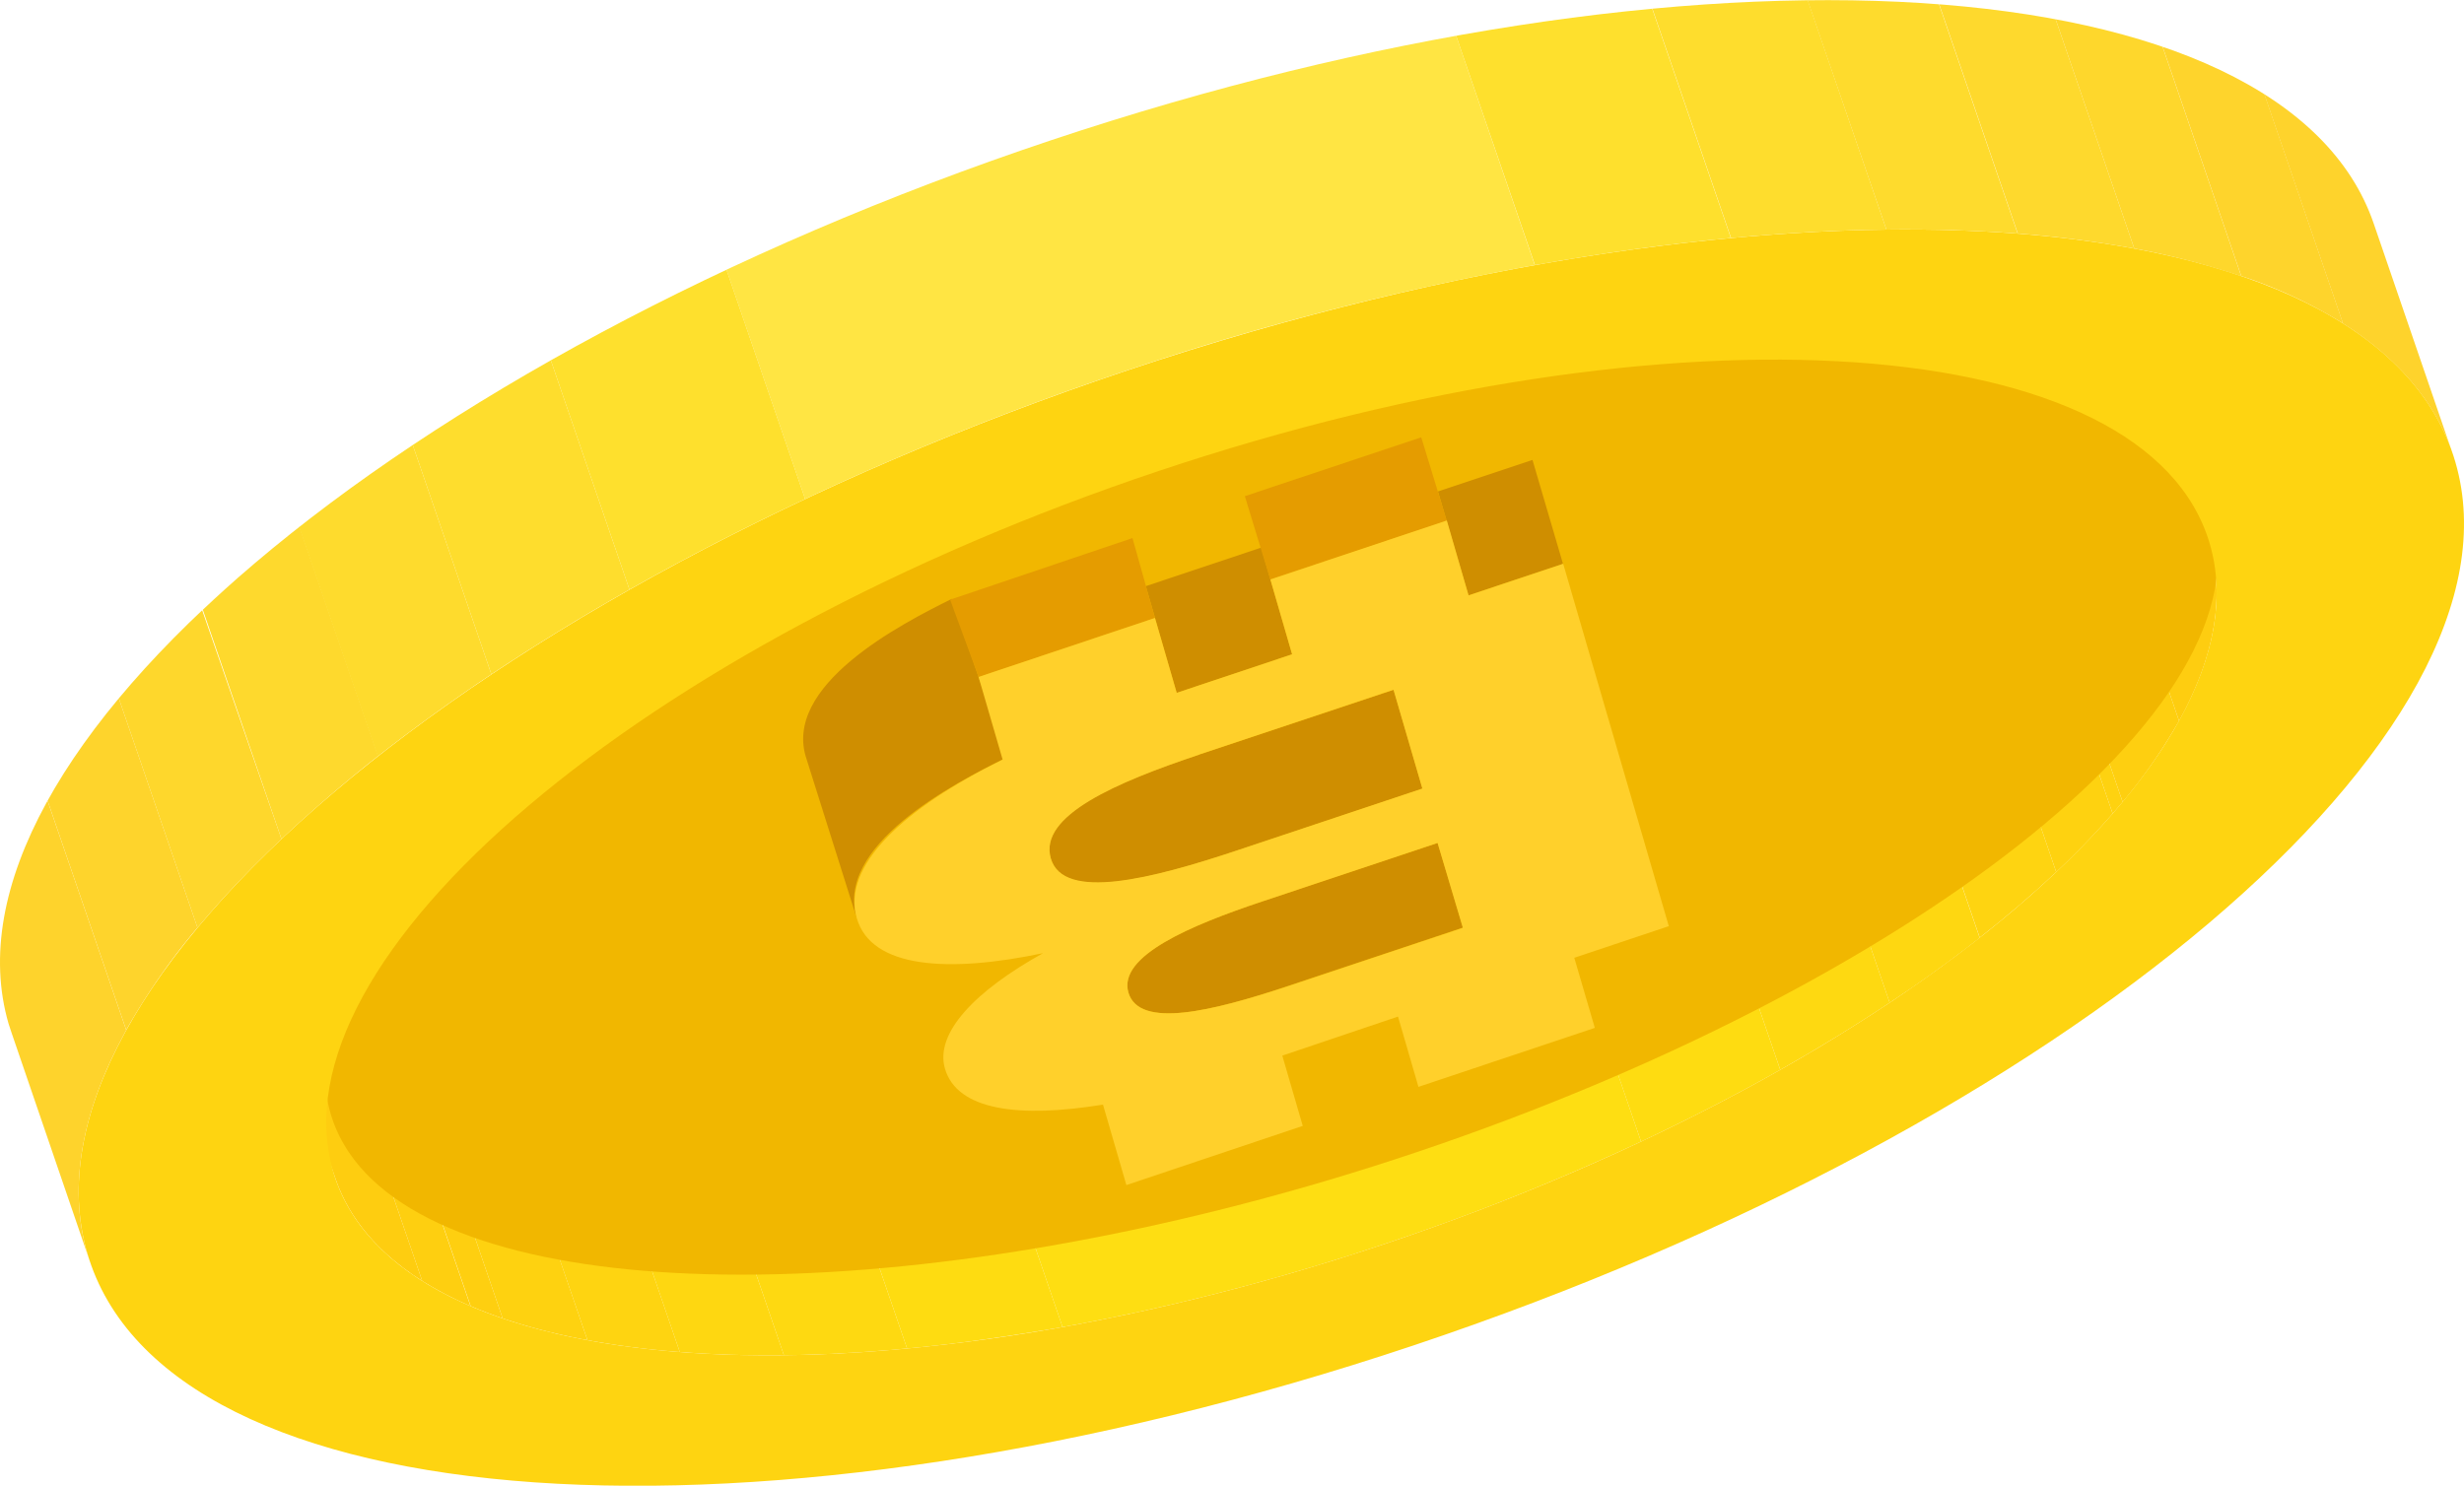 <svg xmlns="http://www.w3.org/2000/svg" xmlns:xlink="http://www.w3.org/1999/xlink" viewBox="0 0 266.42 160.67"><defs><style>.cls-1{fill:none;}.cls-2{isolation:isolate;}.cls-3{clip-path:url(#clip-path);}.cls-4{fill:#fecf10;}.cls-5{fill:#fed210;}.cls-6{fill:#fed411;}.cls-7{fill:#fed711;}.cls-8{fill:#fed911;}.cls-9{fill:#fedc11;}.cls-10{fill:#fede12;}.cls-11{clip-path:url(#clip-path-2);}.cls-12{fill:#fecd10;}.cls-13{clip-path:url(#clip-path-3);}.cls-14{fill:#f1b700;}.cls-15{fill:#cf8e00;}.cls-16{fill:#e59c00;}.cls-17{fill:#ffd02b;}.cls-18{clip-path:url(#clip-path-4);}.cls-19{fill:#fed32c;}.cls-20{fill:#fed42c;}.cls-21{fill:#fed72c;}.cls-22{fill:#fed92d;}.cls-23{fill:#fedb2d;}.cls-24{fill:#fedd2d;}.cls-25{fill:#fee02d;}.cls-26{fill:#ffe543;}</style><clipPath id="clip-path" transform="translate(-109.56 -165.84)"><path class="cls-1" d="M250.7,275.57c35-11.7,63.77-29.34,78.77-46.55L338,253.85c-15,17.21-43.75,34.84-78.77,46.54-40.56,13.55-78.42,15.44-98.78,6.7q-4.26-12.42-8.51-24.83C172.28,291,210.14,289.12,250.7,275.57Z"/></clipPath><clipPath id="clip-path-2" transform="translate(-109.56 -165.84)"><path class="cls-1" d="M151.92,282.26q4.25,12.4,8.51,24.83c-7.44-3.2-12.55-7.82-14.6-13.79l-8.51-24.83C139.37,274.45,144.48,279.07,151.92,282.26Z"/></clipPath><clipPath id="clip-path-3" transform="translate(-109.56 -165.84)"><path class="cls-1" d="M340,199.86c-.08-.27-.16-.54-.25-.81l8.51,24.83c.09.26.17.53.25.8C351,233.34,347,243.52,338,253.85L329.47,229C338.47,218.7,342.51,208.52,340,199.86Z"/></clipPath><clipPath id="clip-path-4" transform="translate(-109.56 -165.84)"><path class="cls-1" d="M119.32,302.39l-8.5-24.83c-.12-.34-.23-.67-.33-1-8.48-29.14,42-71.92,112.68-95.54,69.86-23.35,133.37-19.26,143.05,9l8.51,24.82c-9.68-28.22-73.19-32.31-143-9C161,229.44,110.52,272.22,119,301.37,119.1,301.71,119.21,302.05,119.32,302.39Z"/></clipPath></defs><title>bitcoin2</title><g id="Layer2"><g class="cls-2"><g class="cls-3"><g class="cls-2"><path class="cls-4" d="M155.21,304.37l-8.51-24.82a41.21,41.21,0,0,0,8.7,4.05l8.51,24.82a41.21,41.21,0,0,1-8.7-4.05Z" transform="translate(-109.56 -165.84)"/><path class="cls-5" d="M163.91,308.42,155.4,283.6a65.89,65.89,0,0,0,9.17,2.35l8.51,24.83a67.3,67.3,0,0,1-9.17-2.36Z" transform="translate(-109.56 -165.84)"/><path class="cls-6" d="M173.08,310.78,164.57,286a92,92,0,0,0,10,1.28l8.51,24.82a94.24,94.24,0,0,1-10-1.27Z" transform="translate(-109.56 -165.84)"/><path class="cls-7" d="M183.06,312.05l-8.51-24.82c3.57.28,7.33.39,11.26.35l8.51,24.82c-3.93.05-7.69-.07-11.26-.35Z" transform="translate(-109.56 -165.84)"/><path class="cls-8" d="M194.32,312.4l-8.51-24.82c4.26-.05,8.71-.3,13.32-.73l8.51,24.83c-4.61.43-9.06.67-13.32.72Z" transform="translate(-109.56 -165.84)"/><path class="cls-9" d="M207.64,311.68l-8.51-24.83c5.4-.5,11-1.27,16.81-2.32l8.51,24.83c-5.79,1-11.41,1.81-16.81,2.32Z" transform="translate(-109.56 -165.84)"/><path class="cls-10" d="M224.45,309.36l-8.51-24.83a249.2,249.2,0,0,0,34.76-9,257.39,257.39,0,0,0,27.79-11.09L287,289.3a257.39,257.39,0,0,1-27.79,11.09,250.69,250.69,0,0,1-34.76,9Z" transform="translate(-109.56 -165.84)"/><path class="cls-9" d="M287,289.3l-8.51-24.82c5.28-2.48,10.3-5.08,15.05-7.76l8.51,24.82c-4.75,2.69-9.78,5.28-15.05,7.76Z" transform="translate(-109.56 -165.84)"/><path class="cls-8" d="M302.05,281.54l-8.51-24.82q6.25-3.54,11.83-7.26l8.51,24.82q-5.56,3.71-11.83,7.26Z" transform="translate(-109.56 -165.84)"/><path class="cls-7" d="M313.88,274.28l-8.51-24.82q5.2-3.47,9.75-7l8.5,24.82q-4.53,3.57-9.74,7Z" transform="translate(-109.56 -165.84)"/><path class="cls-6" d="M323.62,267.24l-8.5-24.82q4.49-3.53,8.27-7.1l8.5,24.83c-2.51,2.37-5.28,4.75-8.27,7.09Z" transform="translate(-109.56 -165.84)"/><path class="cls-5" d="M331.89,260.15l-8.5-24.83a87.57,87.57,0,0,0,7.17-7.57l8.51,24.82a87.73,87.73,0,0,1-7.18,7.58Z" transform="translate(-109.56 -165.84)"/></g></g></g><g class="cls-2"><g class="cls-11"><g class="cls-2"><path class="cls-12" d="M145.83,293.3l-8.51-24.83c1.53,4.46,4.75,8.16,9.38,11.08l8.51,24.82c-4.63-2.92-7.85-6.62-9.38-11.07Z" transform="translate(-109.56 -165.84)"/><path class="cls-4" d="M155.21,304.37l-8.51-24.82a41.21,41.21,0,0,0,8.7,4.05l8.51,24.82a41.21,41.21,0,0,1-8.7-4.05Z" transform="translate(-109.56 -165.84)"/></g></g></g><g class="cls-2"><g class="cls-13"><g class="cls-2"><path class="cls-5" d="M331.89,260.15l-8.5-24.83a87.57,87.57,0,0,0,7.17-7.57l8.51,24.82a87.73,87.73,0,0,1-7.18,7.58Z" transform="translate(-109.56 -165.84)"/><path class="cls-4" d="M339.07,252.57l-8.51-24.82a58.37,58.37,0,0,0,6.1-8.77l8.51,24.82a57.87,57.87,0,0,1-6.1,8.77Z" transform="translate(-109.56 -165.84)"/><path class="cls-12" d="M345.17,243.8,336.66,219c3.75-6.78,5-13.3,3.33-19.12-.08-.27-.16-.54-.25-.81l8.51,24.83c.09.26.17.53.25.8,1.7,5.83.42,12.33-3.33,19.12Z" transform="translate(-109.56 -165.84)"/></g></g></g><path class="cls-14" d="M253.18,293.47c52.75-15.68,97.52-45.78,96.16-68.35-1.53-25.47-59.26-28.55-123.18-5.74-58.48,20.87-91.25,52.87-78.84,71.13C158.5,307,204.11,308.05,253.18,293.47Z" transform="translate(-109.56 -165.84)"/><path class="cls-15" d="M243.44,257.77c-9.37,3.13-18.88,5.64-20.26.91s7.12-8.25,16.07-11.24l21-7,3.12,10.69Z" transform="translate(-109.56 -165.84)"/><path class="cls-15" d="M202.28,265.41c-2.77-8.09,10.54-14.89,16.07-17.63l-5.87-17.18C207,233.31,194,240,196.79,248Z" transform="translate(-109.56 -165.84)"/><polygon class="cls-15" points="158.78 64.39 155.48 53.15 165.7 49.74 169 60.98 158.78 64.39"/><polygon class="cls-15" points="127.23 74.93 123.89 63.39 136.37 59.22 139.71 70.76 127.23 74.93"/><polygon class="cls-16" points="137.35 62.67 134.6 53.66 153.67 47.29 156.43 56.3 137.35 62.67"/><polygon class="cls-16" points="105.81 73.21 102.73 64.85 122.45 58.19 124.88 66.84 105.81 73.21"/><path class="cls-15" d="M248.75,272.49l19-6.34L265,257l-19,6.34c-7.63,2.55-15.59,5.87-14.43,9.84S240.73,275.17,248.75,272.49Z" transform="translate(-109.56 -165.84)"/><path class="cls-6" d="M262.4,311.34C191.7,335,127.48,330.5,119,301.37s42-71.93,112.68-95.55,134.89-19.16,143.37,10S333.09,287.72,262.4,311.34Zm-27.54-94.57c-56,18.72-96,52.62-89.29,75.71s57.6,26.64,113.64,7.91,96-52.62,89.29-75.71S290.9,198,234.86,216.77Z" transform="translate(-109.56 -165.84)"/><path class="cls-17" d="M222.34,268.92c-10.21,2.15-18.56,1.67-20.14-3.78-1.64-5.63,5-11.86,15.77-17.15l-2.6-8.94,19.07-6.38,2.35,8.1,12.48-4.17-2.35-8.09L266,222.13l2.35,8.1,10.23-3.42L290,266l-10.22,3.42L282,277l-19.07,6.38-2.21-7.6L248.21,280l2.21,7.6L231.35,294l-2.53-8.7c-9.09,1.48-15.77.63-17.09-3.9C210.62,277.55,215,273,222.34,268.92Zm16.91-21.48c-8.95,3-17.42,6.61-16.07,11.24s10.89,2.22,20.26-.91l19.91-6.65-3.12-10.69-21,7Zm28.47,18.71L265,257l-19,6.34c-7.63,2.55-15.59,5.87-14.43,9.84s9.09,2,17.11-.64l19-6.34Z" transform="translate(-109.56 -165.84)"/><g class="cls-2"><g class="cls-18"><g class="cls-2"><path class="cls-19" d="M119.32,302.39l-8.5-24.83c-.12-.34-.23-.67-.33-1-2.14-7.35-.53-15.57,4.21-24.13l8.51,24.82c-4.74,8.56-6.35,16.78-4.21,24.14.1.34.21.68.32,1Z" transform="translate(-109.56 -165.84)"/><path class="cls-20" d="M123.21,277.23l-8.51-24.82a72.13,72.13,0,0,1,7.7-11.07l8.51,24.82a72.62,72.62,0,0,0-7.7,11.07Z" transform="translate(-109.56 -165.84)"/><path class="cls-21" d="M130.91,266.16l-8.51-24.82a110.49,110.49,0,0,1,9-9.56L140,256.6a112,112,0,0,0-9.05,9.56Z" transform="translate(-109.56 -165.84)"/><path class="cls-22" d="M140,256.6l-8.51-24.82q4.77-4.51,10.44-9l8.51,24.82q-5.66,4.46-10.44,9Z" transform="translate(-109.56 -165.84)"/><path class="cls-23" d="M150.4,247.64l-8.51-24.82q5.73-4.5,12.29-8.88l8.51,24.82c-4.37,2.92-8.48,5.89-12.29,8.88Z" transform="translate(-109.56 -165.84)"/><path class="cls-24" d="M162.69,238.76l-8.51-24.82q7-4.68,14.93-9.16l8.51,24.82q-7.89,4.47-14.93,9.16Z" transform="translate(-109.56 -165.84)"/><path class="cls-25" d="M177.62,229.6l-8.51-24.82c6-3.39,12.34-6.67,19-9.79l8.51,24.82c-6.65,3.12-13,6.4-19,9.79Z" transform="translate(-109.56 -165.84)"/><path class="cls-26" d="M196.61,219.81,188.1,195a322.25,322.25,0,0,1,35.07-14A313,313,0,0,1,267,169.69l8.51,24.82a313,313,0,0,0-43.85,11.31,324.29,324.29,0,0,0-35.07,14Z" transform="translate(-109.56 -165.84)"/><path class="cls-25" d="M275.53,194.51,267,169.69c7.3-1.32,14.39-2.29,21.2-2.93l8.51,24.82c-6.81.64-13.9,1.62-21.2,2.93Z" transform="translate(-109.56 -165.84)"/><path class="cls-24" d="M296.73,191.58l-8.51-24.82c5.82-.55,11.43-.85,16.8-.91l8.51,24.82c-5.37.06-11,.37-16.8.91Z" transform="translate(-109.56 -165.84)"/><path class="cls-23" d="M313.53,190.67,305,165.85q7.44-.09,14.21.43l8.51,24.82c-4.51-.34-9.26-.49-14.21-.43Z" transform="translate(-109.56 -165.84)"/><path class="cls-22" d="M327.74,191.1l-8.51-24.82a116.63,116.63,0,0,1,12.59,1.62l8.51,24.82a119.19,119.19,0,0,0-12.59-1.62Z" transform="translate(-109.56 -165.84)"/><path class="cls-21" d="M340.33,192.72l-8.51-24.82a81.29,81.29,0,0,1,11.57,3l8.51,24.82a83.37,83.37,0,0,0-11.57-3Z" transform="translate(-109.56 -165.84)"/><path class="cls-20" d="M351.9,195.69l-8.51-24.82a52.23,52.23,0,0,1,11,5.11l8.51,24.83a52,52,0,0,0-11-5.12Z" transform="translate(-109.56 -165.84)"/><path class="cls-19" d="M362.89,200.81,354.38,176c5.84,3.69,9.91,8.36,11.84,14l8.51,24.82c-1.93-5.63-6-10.3-11.84-14Z" transform="translate(-109.56 -165.84)"/></g></g></g></g></svg>